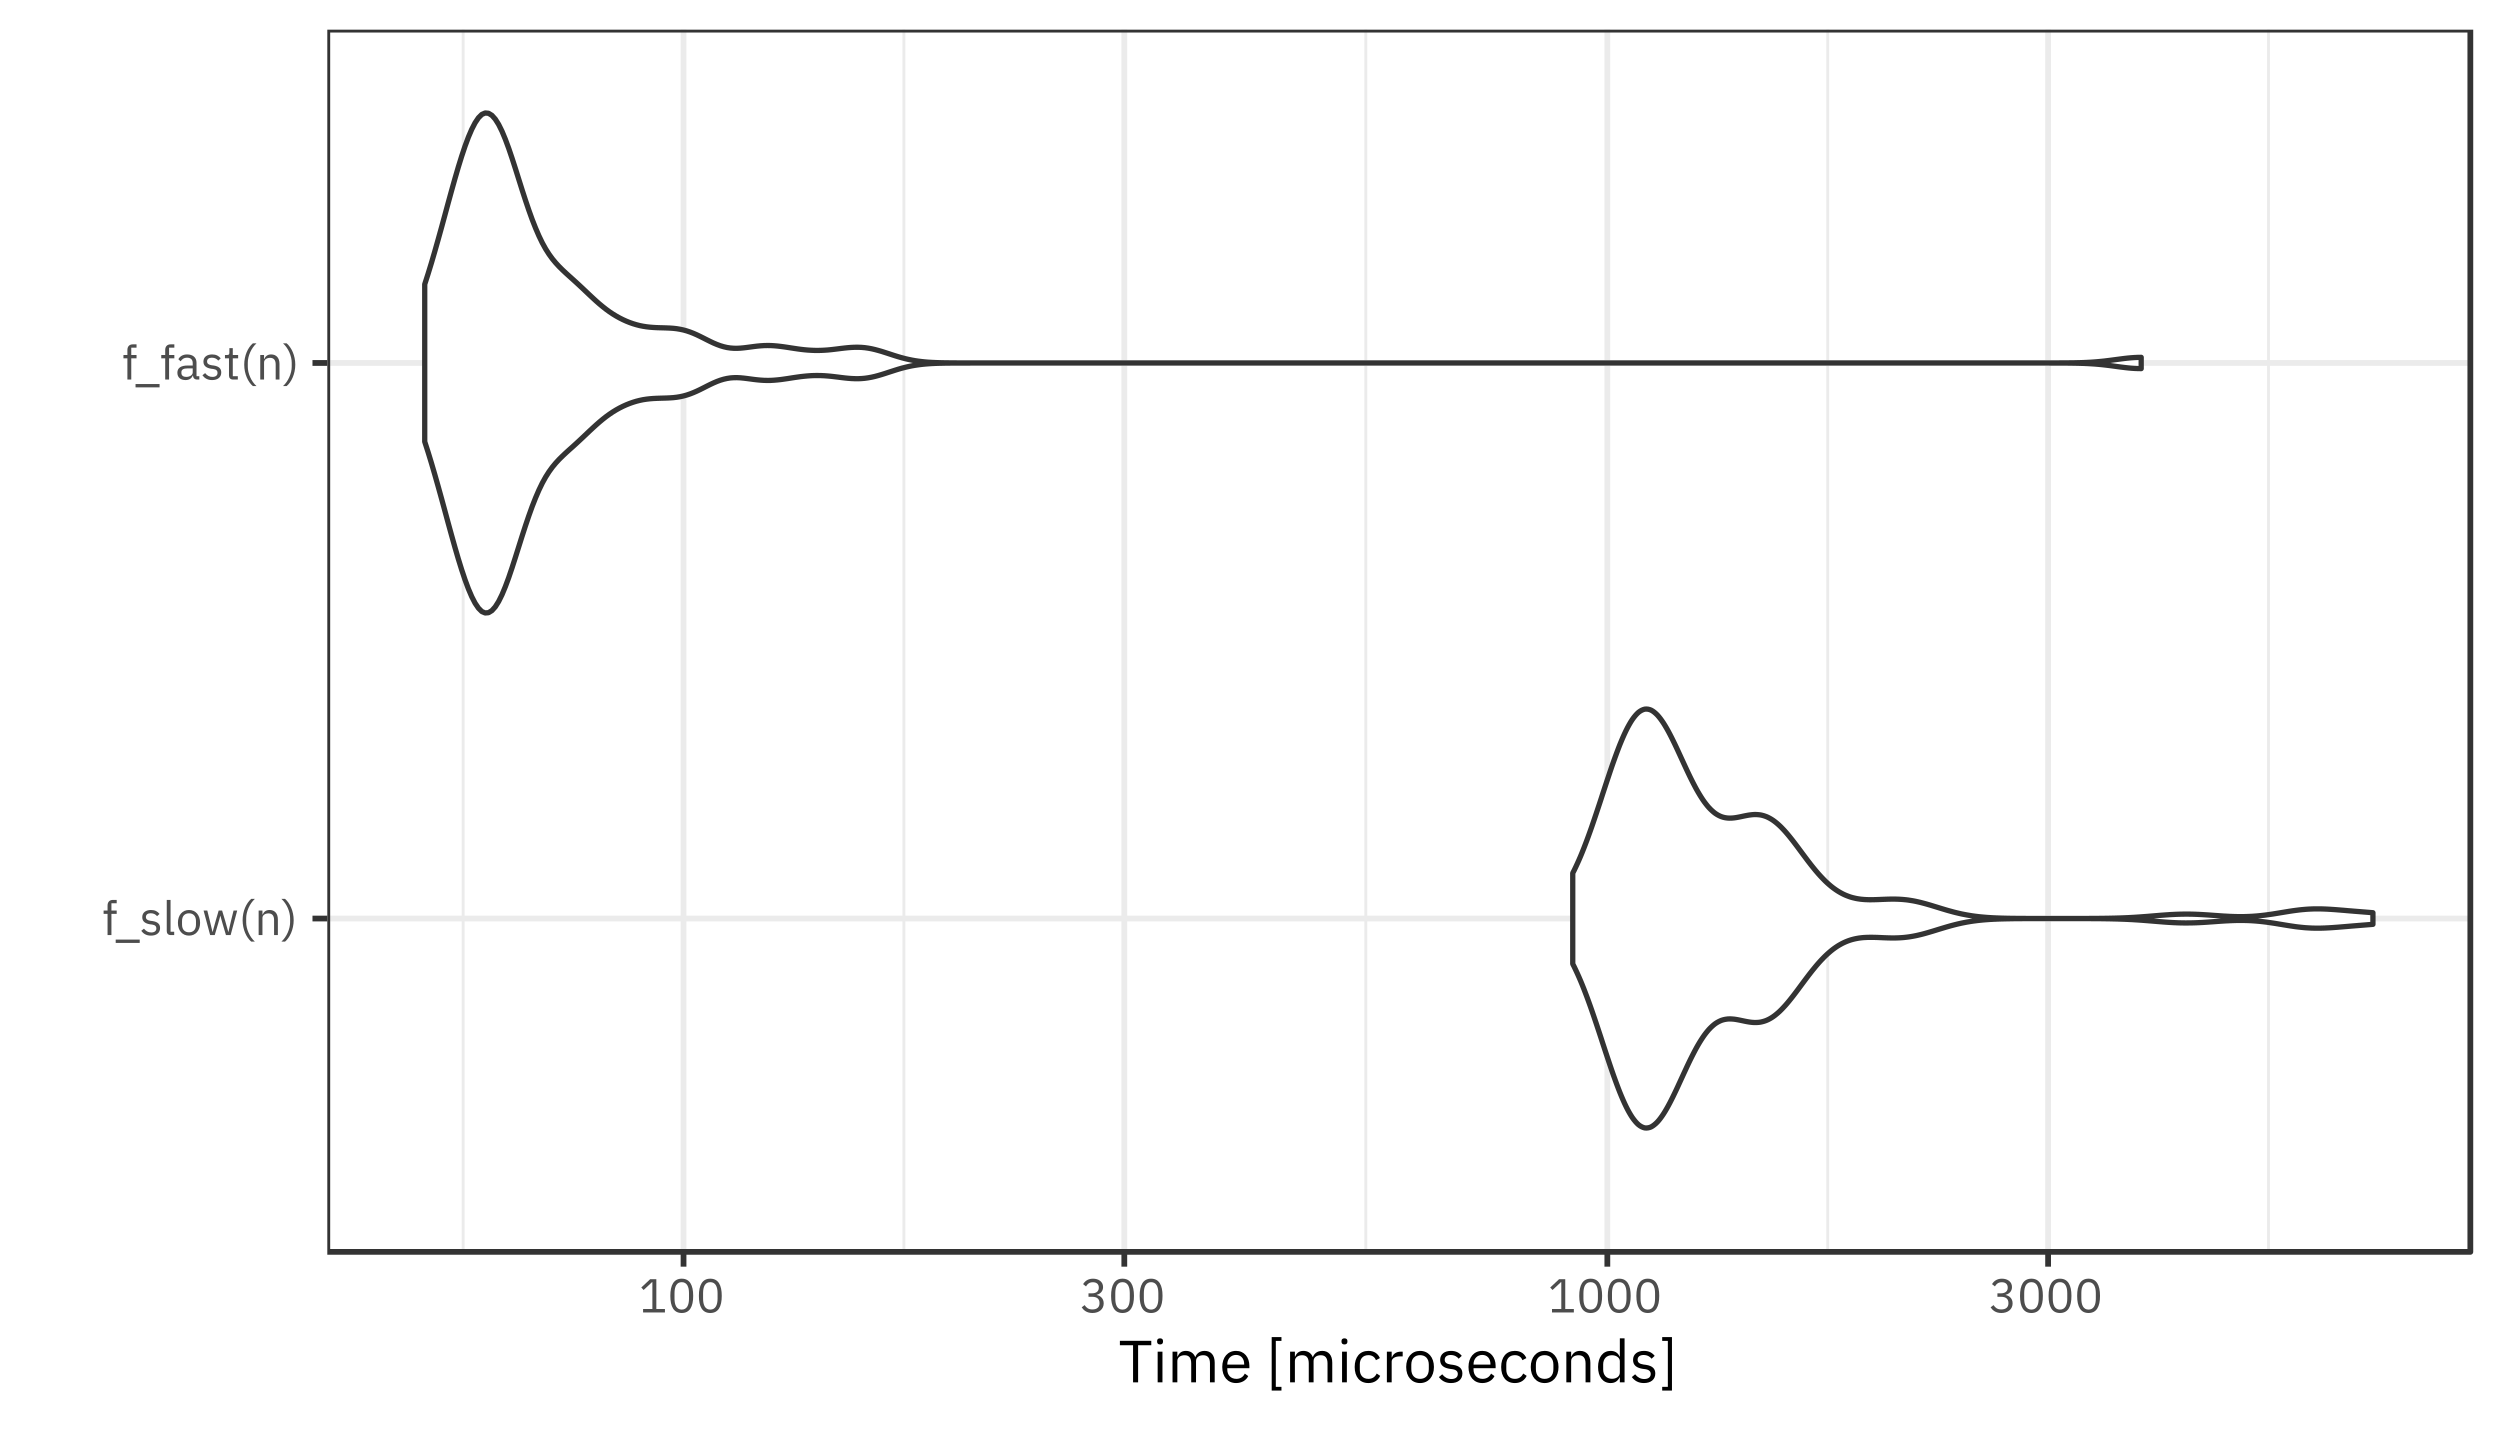 <?xml version="1.0" encoding="UTF-8"?>
<svg xmlns="http://www.w3.org/2000/svg" xmlns:xlink="http://www.w3.org/1999/xlink" width="504pt" height="288pt" viewBox="0 0 504 288" version="1.1">
<defs>
<g>
<symbol overflow="visible" id="glyph0-0">
<path style="stroke:none;" d="M 0.312 0 L 4.219 0 L 4.219 -7.484 L 0.312 -7.484 Z M 0.875 -0.578 L 0.875 -6.906 L 3.641 -6.906 L 3.641 -0.578 Z M 0.875 -0.578 "/>
</symbol>
<symbol overflow="visible" id="glyph0-1">
<path style="stroke:none;" d="M 1.078 0 L 1.859 0 L 1.859 -4.281 L 2.922 -4.281 L 2.922 -4.953 L 1.859 -4.953 L 1.859 -6.422 L 2.922 -6.422 L 2.922 -7.094 L 2.172 -7.094 C 1.438 -7.094 1.078 -6.625 1.078 -5.953 L 1.078 -4.953 L 0.281 -4.953 L 0.281 -4.281 L 1.078 -4.281 Z M 1.078 0 "/>
</symbol>
<symbol overflow="visible" id="glyph0-2">
<path style="stroke:none;" d="M 5.125 1.578 L 5.125 0.906 L 0.281 0.906 L 0.281 1.578 Z M 5.125 1.578 "/>
</symbol>
<symbol overflow="visible" id="glyph0-3">
<path style="stroke:none;" d="M 2.297 0.109 C 3.438 0.109 4.141 -0.469 4.141 -1.422 C 4.141 -2.172 3.719 -2.656 2.625 -2.828 L 2.234 -2.875 C 1.625 -2.969 1.281 -3.172 1.281 -3.641 C 1.281 -4.109 1.625 -4.406 2.25 -4.406 C 2.891 -4.406 3.312 -4.109 3.531 -3.812 L 4.031 -4.266 C 3.641 -4.766 3.109 -5.062 2.312 -5.062 C 1.312 -5.062 0.547 -4.578 0.547 -3.609 C 0.547 -2.688 1.234 -2.312 2.141 -2.172 L 2.531 -2.125 C 3.188 -2.031 3.391 -1.734 3.391 -1.344 C 3.391 -0.828 3.016 -0.531 2.359 -0.531 C 1.734 -0.531 1.281 -0.812 0.891 -1.297 L 0.344 -0.859 C 0.781 -0.266 1.391 0.109 2.297 0.109 Z M 2.297 0.109 "/>
</symbol>
<symbol overflow="visible" id="glyph0-4">
<path style="stroke:none;" d="M 2.312 0 L 2.312 -0.672 L 1.578 -0.672 L 1.578 -7.094 L 0.812 -7.094 L 0.812 -0.797 C 0.812 -0.328 1.109 0 1.625 0 Z M 2.312 0 "/>
</symbol>
<symbol overflow="visible" id="glyph0-5">
<path style="stroke:none;" d="M 2.688 0.109 C 4.016 0.109 4.922 -0.906 4.922 -2.469 C 4.922 -4.047 4.016 -5.062 2.688 -5.062 C 1.359 -5.062 0.453 -4.047 0.453 -2.469 C 0.453 -0.906 1.359 0.109 2.688 0.109 Z M 2.688 -0.562 C 1.859 -0.562 1.281 -1.078 1.281 -2.125 L 1.281 -2.828 C 1.281 -3.875 1.859 -4.391 2.688 -4.391 C 3.516 -4.391 4.094 -3.875 4.094 -2.828 L 4.094 -2.125 C 4.094 -1.078 3.516 -0.562 2.688 -0.562 Z M 2.688 -0.562 "/>
</symbol>
<symbol overflow="visible" id="glyph0-6">
<path style="stroke:none;" d="M 1.625 0 L 2.547 0 L 3.25 -2.375 L 3.672 -3.891 L 3.688 -3.891 L 4.109 -2.375 L 4.812 0 L 5.75 0 L 7.078 -4.953 L 6.344 -4.953 L 5.812 -2.812 L 5.312 -0.641 L 5.281 -0.641 L 4.672 -2.812 L 4.031 -4.953 L 3.344 -4.953 L 2.719 -2.812 L 2.125 -0.641 L 2.094 -0.641 L 1.578 -2.812 L 1.047 -4.953 L 0.297 -4.953 Z M 1.625 0 "/>
</symbol>
<symbol overflow="visible" id="glyph0-7">
<path style="stroke:none;" d="M 0.797 -3 C 0.797 -1.125 1.578 0.516 2.531 1.312 L 3.266 1.312 C 2.219 0.391 1.516 -1.234 1.516 -2.578 L 1.516 -3.391 C 1.516 -4.734 2.203 -6.328 3.266 -7.297 L 2.531 -7.297 C 1.547 -6.453 0.797 -4.844 0.797 -3 Z M 0.797 -3 "/>
</symbol>
<symbol overflow="visible" id="glyph0-8">
<path style="stroke:none;" d="M 1.578 0 L 1.578 -3.438 C 1.578 -4.062 2.172 -4.375 2.797 -4.375 C 3.531 -4.375 3.922 -3.922 3.922 -3.047 L 3.922 0 L 4.688 0 L 4.688 -3.172 C 4.688 -4.375 4.031 -5.062 3.016 -5.062 C 2.281 -5.062 1.859 -4.703 1.625 -4.141 L 1.578 -4.141 L 1.578 -4.953 L 0.812 -4.953 L 0.812 0 Z M 1.578 0 "/>
</symbol>
<symbol overflow="visible" id="glyph0-9">
<path style="stroke:none;" d="M 2.422 -3 C 2.422 -4.844 1.656 -6.453 0.688 -7.297 L -0.047 -7.297 C 1.016 -6.328 1.703 -4.734 1.703 -3.391 L 1.703 -2.578 C 1.703 -1.234 0.984 0.391 -0.047 1.312 L 0.688 1.312 C 1.625 0.516 2.422 -1.125 2.422 -3 Z M 2.422 -3 "/>
</symbol>
<symbol overflow="visible" id="glyph0-10">
<path style="stroke:none;" d="M 4.844 0 L 4.844 -0.672 L 4.281 -0.672 L 4.281 -3.391 C 4.281 -4.438 3.562 -5.062 2.375 -5.062 C 1.484 -5.062 0.891 -4.625 0.625 -4.094 L 1.078 -3.672 C 1.359 -4.109 1.75 -4.406 2.344 -4.406 C 3.125 -4.406 3.516 -4.016 3.516 -3.312 L 3.516 -2.828 L 2.531 -2.828 C 1.094 -2.828 0.422 -2.312 0.422 -1.375 C 0.422 -0.453 1.031 0.109 2.078 0.109 C 2.766 0.109 3.297 -0.203 3.516 -0.812 L 3.562 -0.812 C 3.609 -0.344 3.844 0 4.406 0 Z M 2.203 -0.531 C 1.609 -0.531 1.234 -0.812 1.234 -1.312 L 1.234 -1.5 C 1.234 -1.984 1.625 -2.25 2.5 -2.25 L 3.516 -2.25 L 3.516 -1.438 C 3.516 -0.938 2.969 -0.531 2.203 -0.531 Z M 2.203 -0.531 "/>
</symbol>
<symbol overflow="visible" id="glyph0-11">
<path style="stroke:none;" d="M 2.875 0 L 2.875 -0.672 L 1.859 -0.672 L 1.859 -4.281 L 2.938 -4.281 L 2.938 -4.953 L 1.859 -4.953 L 1.859 -6.328 L 1.172 -6.328 L 1.172 -5.406 C 1.172 -5.062 1.062 -4.953 0.734 -4.953 L 0.281 -4.953 L 0.281 -4.281 L 1.094 -4.281 L 1.094 -0.812 C 1.094 -0.328 1.375 0 1.906 0 Z M 2.875 0 "/>
</symbol>
<symbol overflow="visible" id="glyph0-12">
<path style="stroke:none;" d="M 5.25 0 L 5.25 -0.703 L 3.516 -0.703 L 3.516 -6.703 L 2.266 -6.703 L 0.484 -5.031 L 0.953 -4.531 L 2.641 -6.109 L 2.719 -6.109 L 2.719 -0.703 L 0.844 -0.703 L 0.844 0 Z M 5.25 0 "/>
</symbol>
<symbol overflow="visible" id="glyph0-13">
<path style="stroke:none;" d="M 2.875 0.109 C 4.484 0.109 5.188 -1.156 5.188 -3.344 C 5.188 -5.531 4.484 -6.812 2.875 -6.812 C 1.281 -6.812 0.578 -5.531 0.578 -3.344 C 0.578 -1.156 1.281 0.109 2.875 0.109 Z M 2.875 -0.578 C 1.828 -0.578 1.422 -1.5 1.422 -2.797 L 1.422 -3.891 C 1.422 -5.188 1.828 -6.109 2.875 -6.109 C 3.922 -6.109 4.344 -5.188 4.344 -3.891 L 4.344 -2.797 C 4.344 -1.5 3.922 -0.578 2.875 -0.578 Z M 2.875 -0.578 "/>
</symbol>
<symbol overflow="visible" id="glyph0-14">
<path style="stroke:none;" d="M 1.781 -3.859 L 1.781 -3.156 L 2.562 -3.156 C 3.5 -3.156 4 -2.703 4 -1.922 L 4 -1.844 C 4 -1.062 3.5 -0.609 2.562 -0.609 C 1.75 -0.609 1.359 -0.953 1 -1.484 L 0.406 -1.031 C 0.812 -0.453 1.406 0.109 2.578 0.109 C 3.938 0.109 4.844 -0.688 4.844 -1.828 C 4.844 -2.844 4.156 -3.375 3.438 -3.516 L 3.438 -3.562 C 4.141 -3.734 4.719 -4.266 4.719 -5.125 C 4.719 -6.203 3.812 -6.812 2.688 -6.812 C 1.609 -6.812 1.031 -6.25 0.688 -5.719 L 1.281 -5.25 C 1.562 -5.766 1.969 -6.094 2.672 -6.094 C 3.375 -6.094 3.859 -5.734 3.859 -5.031 L 3.859 -4.969 C 3.859 -4.328 3.406 -3.859 2.5 -3.859 Z M 1.781 -3.859 "/>
</symbol>
<symbol overflow="visible" id="glyph1-0">
<path style="stroke:none;" d="M 0.391 0 L 5.281 0 L 5.281 -9.359 L 0.391 -9.359 Z M 1.109 -0.719 L 1.109 -8.641 L 4.562 -8.641 L 4.562 -0.719 Z M 1.109 -0.719 "/>
</symbol>
<symbol overflow="visible" id="glyph1-1">
<path style="stroke:none;" d="M 6.594 -7.484 L 6.594 -8.375 L 0.266 -8.375 L 0.266 -7.484 L 2.922 -7.484 L 2.922 0 L 3.938 0 L 3.938 -7.484 Z M 6.594 -7.484 "/>
</symbol>
<symbol overflow="visible" id="glyph1-2">
<path style="stroke:none;" d="M 1.5 -7.641 C 1.906 -7.641 2.094 -7.859 2.094 -8.188 L 2.094 -8.344 C 2.094 -8.656 1.906 -8.875 1.5 -8.875 C 1.094 -8.875 0.906 -8.656 0.906 -8.344 L 0.906 -8.188 C 0.906 -7.859 1.094 -7.641 1.5 -7.641 Z M 1.016 0 L 1.984 0 L 1.984 -6.188 L 1.016 -6.188 Z M 1.016 0 "/>
</symbol>
<symbol overflow="visible" id="glyph1-3">
<path style="stroke:none;" d="M 1.984 0 L 1.984 -4.297 C 1.984 -5.094 2.703 -5.469 3.453 -5.469 C 4.375 -5.469 4.781 -4.906 4.781 -3.797 L 4.781 0 L 5.75 0 L 5.75 -4.297 C 5.75 -5.094 6.438 -5.469 7.203 -5.469 C 8.141 -5.469 8.562 -4.891 8.562 -3.797 L 8.562 0 L 9.516 0 L 9.516 -3.969 C 9.516 -5.469 8.766 -6.344 7.5 -6.344 C 6.438 -6.344 5.844 -5.75 5.609 -5.078 L 5.594 -5.078 C 5.25 -5.969 4.516 -6.344 3.703 -6.344 C 2.734 -6.344 2.297 -5.812 2.031 -5.188 L 1.984 -5.188 L 1.984 -6.188 L 1.016 -6.188 L 1.016 0 Z M 1.984 0 "/>
</symbol>
<symbol overflow="visible" id="glyph1-4">
<path style="stroke:none;" d="M 3.344 0.141 C 4.516 0.141 5.406 -0.438 5.797 -1.266 L 5.109 -1.766 C 4.781 -1.078 4.188 -0.703 3.406 -0.703 C 2.25 -0.703 1.578 -1.5 1.578 -2.562 L 1.578 -2.859 L 6.031 -2.859 L 6.031 -3.312 C 6.031 -5.062 5 -6.344 3.344 -6.344 C 1.672 -6.344 0.562 -5.062 0.562 -3.094 C 0.562 -1.125 1.672 0.141 3.344 0.141 Z M 3.344 -5.531 C 4.328 -5.531 4.984 -4.797 4.984 -3.703 L 4.984 -3.578 L 1.578 -3.578 L 1.578 -3.656 C 1.578 -4.734 2.297 -5.531 3.344 -5.531 Z M 3.344 -5.531 "/>
</symbol>
<symbol overflow="visible" id="glyph1-5">
<path style="stroke:none;" d=""/>
</symbol>
<symbol overflow="visible" id="glyph1-6">
<path style="stroke:none;" d="M 3.078 1.656 L 3.078 0.906 L 1.938 0.906 L 1.938 -8.359 L 3.078 -8.359 L 3.078 -9.125 L 1.109 -9.125 L 1.109 1.656 Z M 3.078 1.656 "/>
</symbol>
<symbol overflow="visible" id="glyph1-7">
<path style="stroke:none;" d="M 3.328 0.141 C 4.5 0.141 5.297 -0.438 5.703 -1.312 L 5 -1.781 C 4.672 -1.078 4.109 -0.703 3.328 -0.703 C 2.188 -0.703 1.594 -1.484 1.594 -2.562 L 1.594 -3.625 C 1.594 -4.703 2.188 -5.484 3.328 -5.484 C 4.078 -5.484 4.609 -5.109 4.844 -4.469 L 5.641 -4.891 C 5.281 -5.734 4.547 -6.344 3.328 -6.344 C 1.578 -6.344 0.562 -5.078 0.562 -3.094 C 0.562 -1.109 1.578 0.141 3.328 0.141 Z M 3.328 0.141 "/>
</symbol>
<symbol overflow="visible" id="glyph1-8">
<path style="stroke:none;" d="M 1.984 0 L 1.984 -4.203 C 1.984 -4.781 2.609 -5.234 3.641 -5.234 L 4.203 -5.234 L 4.203 -6.188 L 3.828 -6.188 C 2.812 -6.188 2.25 -5.641 2.047 -5.047 L 1.984 -5.047 L 1.984 -6.188 L 1.016 -6.188 L 1.016 0 Z M 1.984 0 "/>
</symbol>
<symbol overflow="visible" id="glyph1-9">
<path style="stroke:none;" d="M 3.359 0.141 C 5.016 0.141 6.156 -1.125 6.156 -3.094 C 6.156 -5.062 5.016 -6.344 3.359 -6.344 C 1.703 -6.344 0.562 -5.062 0.562 -3.094 C 0.562 -1.125 1.703 0.141 3.359 0.141 Z M 3.359 -0.703 C 2.328 -0.703 1.594 -1.344 1.594 -2.656 L 1.594 -3.547 C 1.594 -4.844 2.328 -5.484 3.359 -5.484 C 4.391 -5.484 5.125 -4.844 5.125 -3.547 L 5.125 -2.656 C 5.125 -1.344 4.391 -0.703 3.359 -0.703 Z M 3.359 -0.703 "/>
</symbol>
<symbol overflow="visible" id="glyph1-10">
<path style="stroke:none;" d="M 2.875 0.141 C 4.297 0.141 5.172 -0.594 5.172 -1.781 C 5.172 -2.719 4.641 -3.328 3.281 -3.531 L 2.797 -3.594 C 2.031 -3.719 1.609 -3.953 1.609 -4.562 C 1.609 -5.141 2.031 -5.516 2.812 -5.516 C 3.609 -5.516 4.141 -5.141 4.422 -4.766 L 5.047 -5.344 C 4.547 -5.969 3.891 -6.344 2.891 -6.344 C 1.625 -6.344 0.688 -5.734 0.688 -4.516 C 0.688 -3.359 1.531 -2.891 2.672 -2.719 L 3.172 -2.656 C 3.984 -2.531 4.25 -2.156 4.25 -1.688 C 4.25 -1.047 3.766 -0.672 2.953 -0.672 C 2.172 -0.672 1.594 -1.016 1.109 -1.625 L 0.438 -1.062 C 0.984 -0.344 1.734 0.141 2.875 0.141 Z M 2.875 0.141 "/>
</symbol>
<symbol overflow="visible" id="glyph1-11">
<path style="stroke:none;" d="M 1.984 0 L 1.984 -4.297 C 1.984 -5.094 2.719 -5.469 3.484 -5.469 C 4.422 -5.469 4.891 -4.906 4.891 -3.797 L 4.891 0 L 5.859 0 L 5.859 -3.969 C 5.859 -5.469 5.047 -6.344 3.781 -6.344 C 2.859 -6.344 2.328 -5.875 2.031 -5.188 L 1.984 -5.188 L 1.984 -6.188 L 1.016 -6.188 L 1.016 0 Z M 1.984 0 "/>
</symbol>
<symbol overflow="visible" id="glyph1-12">
<path style="stroke:none;" d="M 4.984 0 L 5.938 0 L 5.938 -8.875 L 4.984 -8.875 L 4.984 -5.188 L 4.938 -5.188 C 4.609 -5.969 3.969 -6.344 3.125 -6.344 C 1.578 -6.344 0.594 -5.078 0.594 -3.094 C 0.594 -1.109 1.578 0.141 3.125 0.141 C 3.969 0.141 4.562 -0.234 4.938 -1.016 L 4.984 -1.016 Z M 3.391 -0.719 C 2.297 -0.719 1.625 -1.469 1.625 -2.562 L 1.625 -3.625 C 1.625 -4.734 2.297 -5.469 3.391 -5.469 C 4.266 -5.469 4.984 -4.969 4.984 -4.281 L 4.984 -1.984 C 4.984 -1.172 4.266 -0.719 3.391 -0.719 Z M 3.391 -0.719 "/>
</symbol>
<symbol overflow="visible" id="glyph1-13">
<path style="stroke:none;" d="M 0.719 -9.125 L 0.719 -8.359 L 1.859 -8.359 L 1.859 0.906 L 0.719 0.906 L 0.719 1.656 L 2.688 1.656 L 2.688 -9.125 Z M 0.719 -9.125 "/>
</symbol>
</g>
<clipPath id="clip1">
  <path d="M 65.984 5.977 L 499 5.977 L 499 253 L 65.984 253 Z M 65.984 5.977 "/>
</clipPath>
<clipPath id="clip2">
  <path d="M 93 5.977 L 94 5.977 L 94 253 L 93 253 Z M 93 5.977 "/>
</clipPath>
<clipPath id="clip3">
  <path d="M 181 5.977 L 183 5.977 L 183 253 L 181 253 Z M 181 5.977 "/>
</clipPath>
<clipPath id="clip4">
  <path d="M 275 5.977 L 276 5.977 L 276 253 L 275 253 Z M 275 5.977 "/>
</clipPath>
<clipPath id="clip5">
  <path d="M 368 5.977 L 369 5.977 L 369 253 L 368 253 Z M 368 5.977 "/>
</clipPath>
<clipPath id="clip6">
  <path d="M 457 5.977 L 458 5.977 L 458 253 L 457 253 Z M 457 5.977 "/>
</clipPath>
<clipPath id="clip7">
  <path d="M 65.984 184 L 499 184 L 499 186 L 65.984 186 Z M 65.984 184 "/>
</clipPath>
<clipPath id="clip8">
  <path d="M 65.984 72 L 499 72 L 499 74 L 65.984 74 Z M 65.984 72 "/>
</clipPath>
<clipPath id="clip9">
  <path d="M 137 5.977 L 139 5.977 L 139 253 L 137 253 Z M 137 5.977 "/>
</clipPath>
<clipPath id="clip10">
  <path d="M 226 5.977 L 228 5.977 L 228 253 L 226 253 Z M 226 5.977 "/>
</clipPath>
<clipPath id="clip11">
  <path d="M 323 5.977 L 325 5.977 L 325 253 L 323 253 Z M 323 5.977 "/>
</clipPath>
<clipPath id="clip12">
  <path d="M 412 5.977 L 414 5.977 L 414 253 L 412 253 Z M 412 5.977 "/>
</clipPath>
<clipPath id="clip13">
  <path d="M 65.984 5.977 L 499 5.977 L 499 253 L 65.984 253 Z M 65.984 5.977 "/>
</clipPath>
</defs>
<g id="surface3">
<rect x="0" y="0" width="504" height="288" style="fill:rgb(100%,100%,100%);fill-opacity:1;stroke:none;"/>
<rect x="0" y="0" width="504" height="288" style="fill:rgb(100%,100%,100%);fill-opacity:1;stroke:none;"/>
<path style="fill:none;stroke-width:1.164;stroke-linecap:round;stroke-linejoin:round;stroke:rgb(100%,100%,100%);stroke-opacity:1;stroke-miterlimit:10;" d="M 0 288 L 504 288 L 504 0 L 0 0 Z M 0 288 "/>
<g clip-path="url(#clip1)" clip-rule="nonzero">
<path style=" stroke:none;fill-rule:nonzero;fill:rgb(100%,100%,100%);fill-opacity:1;" d="M 65.984 252.375 L 498.02 252.375 L 498.02 5.98 L 65.984 5.98 Z M 65.984 252.375 "/>
</g>
<g clip-path="url(#clip2)" clip-rule="nonzero">
<path style="fill:none;stroke-width:0.582;stroke-linecap:butt;stroke-linejoin:round;stroke:rgb(92.157%,92.157%,92.157%);stroke-opacity:1;stroke-miterlimit:10;" d="M 93.371 252.375 L 93.371 5.977 "/>
</g>
<g clip-path="url(#clip3)" clip-rule="nonzero">
<path style="fill:none;stroke-width:0.582;stroke-linecap:butt;stroke-linejoin:round;stroke:rgb(92.157%,92.157%,92.157%);stroke-opacity:1;stroke-miterlimit:10;" d="M 182.23 252.375 L 182.23 5.977 "/>
</g>
<g clip-path="url(#clip4)" clip-rule="nonzero">
<path style="fill:none;stroke-width:0.582;stroke-linecap:butt;stroke-linejoin:round;stroke:rgb(92.157%,92.157%,92.157%);stroke-opacity:1;stroke-miterlimit:10;" d="M 275.348 252.375 L 275.348 5.977 "/>
</g>
<g clip-path="url(#clip5)" clip-rule="nonzero">
<path style="fill:none;stroke-width:0.582;stroke-linecap:butt;stroke-linejoin:round;stroke:rgb(92.157%,92.157%,92.157%);stroke-opacity:1;stroke-miterlimit:10;" d="M 368.469 252.375 L 368.469 5.977 "/>
</g>
<g clip-path="url(#clip6)" clip-rule="nonzero">
<path style="fill:none;stroke-width:0.582;stroke-linecap:butt;stroke-linejoin:round;stroke:rgb(92.157%,92.157%,92.157%);stroke-opacity:1;stroke-miterlimit:10;" d="M 457.328 252.375 L 457.328 5.977 "/>
</g>
<g clip-path="url(#clip7)" clip-rule="nonzero">
<path style="fill:none;stroke-width:1.164;stroke-linecap:butt;stroke-linejoin:round;stroke:rgb(92.157%,92.157%,92.157%);stroke-opacity:1;stroke-miterlimit:10;" d="M 65.984 185.176 L 498.023 185.176 "/>
</g>
<g clip-path="url(#clip8)" clip-rule="nonzero">
<path style="fill:none;stroke-width:1.164;stroke-linecap:butt;stroke-linejoin:round;stroke:rgb(92.157%,92.157%,92.157%);stroke-opacity:1;stroke-miterlimit:10;" d="M 65.984 73.176 L 498.023 73.176 "/>
</g>
<g clip-path="url(#clip9)" clip-rule="nonzero">
<path style="fill:none;stroke-width:1.164;stroke-linecap:butt;stroke-linejoin:round;stroke:rgb(92.157%,92.157%,92.157%);stroke-opacity:1;stroke-miterlimit:10;" d="M 137.801 252.375 L 137.801 5.977 "/>
</g>
<g clip-path="url(#clip10)" clip-rule="nonzero">
<path style="fill:none;stroke-width:1.164;stroke-linecap:butt;stroke-linejoin:round;stroke:rgb(92.157%,92.157%,92.157%);stroke-opacity:1;stroke-miterlimit:10;" d="M 226.66 252.375 L 226.66 5.977 "/>
</g>
<g clip-path="url(#clip11)" clip-rule="nonzero">
<path style="fill:none;stroke-width:1.164;stroke-linecap:butt;stroke-linejoin:round;stroke:rgb(92.157%,92.157%,92.157%);stroke-opacity:1;stroke-miterlimit:10;" d="M 324.039 252.375 L 324.039 5.977 "/>
</g>
<g clip-path="url(#clip12)" clip-rule="nonzero">
<path style="fill:none;stroke-width:1.164;stroke-linecap:butt;stroke-linejoin:round;stroke:rgb(92.157%,92.157%,92.157%);stroke-opacity:1;stroke-miterlimit:10;" d="M 412.898 252.375 L 412.898 5.977 "/>
</g>
<path style="fill-rule:nonzero;fill:rgb(100%,100%,100%);fill-opacity:1;stroke-width:1.067;stroke-linecap:round;stroke-linejoin:round;stroke:rgb(20%,20%,20%);stroke-opacity:1;stroke-miterlimit:10;" d="M 317.066 194.328 L 317.383 194.953 L 317.695 195.613 L 318.012 196.297 L 318.328 197.004 L 318.645 197.738 L 318.961 198.504 L 319.277 199.289 L 319.59 200.102 L 319.906 200.934 L 320.223 201.793 L 320.539 202.668 L 320.855 203.562 L 321.168 204.469 L 321.484 205.398 L 321.801 206.336 L 322.117 207.285 L 322.434 208.242 L 322.75 209.203 L 323.062 210.168 L 323.695 212.098 L 324.012 213.051 L 324.328 214 L 324.641 214.934 L 324.957 215.859 L 325.273 216.766 L 325.59 217.645 L 325.906 218.508 L 326.223 219.348 L 326.535 220.152 L 326.852 220.926 L 327.168 221.664 L 327.484 222.375 L 327.801 223.043 L 328.113 223.66 L 328.43 224.242 L 328.746 224.781 L 329.062 225.277 L 329.379 225.711 L 329.695 226.102 L 330.008 226.449 L 330.324 226.746 L 330.641 226.977 L 330.957 227.16 L 331.273 227.297 L 331.586 227.387 L 331.902 227.406 L 332.219 227.379 L 332.535 227.309 L 332.852 227.191 L 333.168 227.008 L 333.48 226.781 L 333.797 226.516 L 334.113 226.207 L 334.43 225.848 L 334.746 225.445 L 335.059 225.012 L 335.375 224.543 L 335.691 224.035 L 336.008 223.496 L 336.324 222.93 L 336.637 222.344 L 336.953 221.727 L 337.27 221.094 L 337.586 220.441 L 337.902 219.781 L 338.219 219.105 L 338.531 218.422 L 339.48 216.359 L 339.797 215.68 L 340.109 215.004 L 340.426 214.336 L 340.742 213.684 L 341.059 213.047 L 341.375 212.426 L 341.691 211.82 L 342.004 211.238 L 342.32 210.684 L 342.637 210.148 L 342.953 209.641 L 343.27 209.156 L 343.582 208.707 L 343.898 208.285 L 344.215 207.891 L 344.531 207.523 L 344.848 207.195 L 345.164 206.895 L 345.477 206.621 L 345.793 206.375 L 346.109 206.168 L 346.426 205.988 L 346.742 205.832 L 347.055 205.699 L 347.371 205.602 L 347.688 205.523 L 348.004 205.469 L 348.32 205.43 L 348.637 205.414 L 348.949 205.418 L 349.266 205.438 L 349.582 205.465 L 349.898 205.508 L 350.215 205.562 L 350.527 205.621 L 350.844 205.684 L 351.793 205.883 L 352.109 205.945 L 352.422 206 L 352.738 206.051 L 353.055 206.09 L 353.371 206.121 L 353.688 206.137 L 354 206.137 L 354.316 206.125 L 354.633 206.098 L 354.949 206.051 L 355.266 205.98 L 355.582 205.895 L 355.895 205.793 L 356.211 205.668 L 356.527 205.52 L 356.844 205.352 L 357.16 205.164 L 357.473 204.957 L 357.789 204.727 L 358.105 204.473 L 358.422 204.207 L 358.738 203.922 L 359.055 203.613 L 359.367 203.293 L 359.684 202.953 L 360 202.605 L 360.316 202.238 L 360.633 201.859 L 360.945 201.469 L 361.262 201.074 L 361.578 200.668 L 361.895 200.254 L 362.211 199.836 L 362.527 199.414 L 362.84 198.988 L 363.789 197.711 L 364.105 197.289 L 364.418 196.875 L 364.734 196.461 L 365.051 196.055 L 365.367 195.652 L 365.684 195.266 L 365.996 194.883 L 366.312 194.508 L 366.629 194.145 L 366.945 193.793 L 367.262 193.453 L 367.578 193.125 L 367.891 192.809 L 368.207 192.508 L 368.523 192.219 L 368.84 191.941 L 369.156 191.676 L 369.469 191.426 L 369.785 191.191 L 370.102 190.969 L 370.418 190.758 L 370.734 190.562 L 371.051 190.383 L 371.363 190.211 L 371.68 190.055 L 371.996 189.91 L 372.312 189.777 L 372.629 189.656 L 372.941 189.547 L 373.258 189.449 L 373.574 189.363 L 373.891 189.285 L 374.207 189.219 L 374.523 189.16 L 374.836 189.109 L 375.152 189.07 L 375.469 189.035 L 375.785 189.008 L 376.102 188.992 L 376.414 188.977 L 376.73 188.969 L 377.047 188.965 L 377.363 188.965 L 377.68 188.969 L 377.996 188.977 L 378.309 188.984 L 378.625 188.996 L 378.941 189.012 L 379.258 189.023 L 379.574 189.039 L 379.887 189.051 L 380.52 189.074 L 381.152 189.09 L 382.098 189.09 L 382.414 189.082 L 382.73 189.07 L 383.047 189.055 L 383.359 189.035 L 383.676 189.012 L 383.992 188.98 L 384.309 188.945 L 384.625 188.906 L 384.941 188.863 L 385.254 188.812 L 385.57 188.758 L 385.887 188.699 L 386.203 188.637 L 386.52 188.57 L 386.832 188.496 L 387.148 188.422 L 387.465 188.344 L 387.781 188.262 L 388.098 188.176 L 388.414 188.086 L 388.727 187.996 L 389.676 187.715 L 389.992 187.617 L 390.305 187.52 L 390.938 187.324 L 391.254 187.23 L 391.57 187.133 L 391.887 187.039 L 392.199 186.945 L 392.516 186.852 L 393.148 186.672 L 393.465 186.586 L 393.777 186.504 L 394.094 186.422 L 394.727 186.266 L 395.043 186.195 L 395.355 186.125 L 395.672 186.059 L 396.305 185.934 L 396.621 185.875 L 396.938 185.824 L 397.25 185.77 L 397.883 185.676 L 398.199 185.637 L 398.516 185.594 L 398.828 185.559 L 399.145 185.523 L 399.777 185.461 L 400.094 185.434 L 400.41 185.41 L 400.723 185.387 L 401.039 185.363 L 401.355 185.344 L 401.672 185.328 L 401.988 185.309 L 402.301 185.297 L 402.617 185.281 L 403.25 185.258 L 403.883 185.242 L 404.195 185.234 L 404.828 185.219 L 405.145 185.215 L 405.461 185.207 L 405.773 185.203 L 406.406 185.195 L 406.723 185.195 L 407.355 185.188 L 407.668 185.188 L 407.984 185.184 L 408.617 185.184 L 408.934 185.18 L 410.195 185.18 L 410.512 185.176 L 418.719 185.176 L 419.035 185.18 L 420.297 185.18 L 420.613 185.184 L 421.242 185.184 L 421.559 185.188 L 421.875 185.188 L 422.191 185.191 L 422.508 185.191 L 422.824 185.195 L 423.137 185.199 L 423.453 185.199 L 424.402 185.211 L 424.715 185.219 L 425.348 185.227 L 426.297 185.25 L 426.609 185.258 L 426.926 185.266 L 427.875 185.301 L 428.188 185.312 L 428.504 185.324 L 429.77 185.387 L 430.082 185.406 L 431.031 185.465 L 431.348 185.488 L 431.66 185.508 L 432.293 185.555 L 432.609 185.582 L 432.926 185.605 L 433.242 185.633 L 433.555 185.656 L 433.871 185.684 L 434.188 185.707 L 434.82 185.762 L 435.133 185.785 L 435.449 185.812 L 435.766 185.836 L 436.082 185.863 L 436.715 185.91 L 437.027 185.93 L 437.977 185.988 L 438.293 186.004 L 438.605 186.016 L 438.922 186.031 L 439.238 186.043 L 439.555 186.051 L 439.871 186.055 L 440.188 186.062 L 440.5 186.066 L 440.816 186.066 L 441.766 186.055 L 442.078 186.047 L 442.395 186.039 L 443.027 186.016 L 443.66 185.984 L 443.973 185.969 L 444.922 185.91 L 445.238 185.887 L 445.551 185.863 L 445.867 185.844 L 447.133 185.75 L 447.445 185.73 L 447.762 185.707 L 448.711 185.648 L 449.023 185.633 L 449.656 185.602 L 450.289 185.578 L 450.602 185.566 L 450.918 185.562 L 451.234 185.555 L 452.184 185.555 L 452.496 185.562 L 453.129 185.578 L 453.445 185.59 L 453.762 185.605 L 454.074 185.625 L 454.391 185.645 L 454.707 185.668 L 455.34 185.723 L 455.656 185.754 L 455.969 185.789 L 456.285 185.824 L 456.918 185.902 L 457.234 185.945 L 457.547 185.992 L 458.496 186.133 L 459.129 186.234 L 459.441 186.289 L 460.074 186.391 L 460.391 186.445 L 460.707 186.496 L 461.02 186.547 L 461.652 186.648 L 462.602 186.789 L 462.914 186.832 L 463.23 186.871 L 463.863 186.941 L 464.18 186.973 L 464.492 187.004 L 464.809 187.031 L 465.441 187.07 L 466.074 187.102 L 466.387 187.109 L 466.703 187.117 L 467.02 187.121 L 467.336 187.121 L 467.652 187.117 L 467.965 187.113 L 468.281 187.102 L 468.598 187.094 L 469.547 187.047 L 469.859 187.027 L 470.176 187.008 L 471.125 186.938 L 471.438 186.914 L 471.754 186.887 L 472.07 186.863 L 472.703 186.809 L 473.02 186.785 L 473.332 186.758 L 474.281 186.676 L 474.598 186.652 L 474.91 186.625 L 475.227 186.602 L 475.543 186.574 L 475.859 186.551 L 476.176 186.523 L 476.492 186.5 L 476.805 186.473 L 477.121 186.449 L 477.438 186.422 L 477.754 186.398 L 478.07 186.371 L 478.383 186.344 L 478.383 184.004 L 478.07 183.977 L 477.754 183.953 L 477.438 183.926 L 477.121 183.902 L 476.805 183.875 L 476.492 183.852 L 476.176 183.824 L 475.859 183.801 L 475.543 183.773 L 475.227 183.75 L 474.91 183.723 L 474.598 183.699 L 473.965 183.645 L 473.648 183.621 L 473.332 183.594 L 473.02 183.566 L 472.387 183.512 L 472.07 183.488 L 471.754 183.461 L 471.438 183.438 L 471.125 183.41 L 470.492 183.363 L 470.176 183.344 L 469.859 183.32 L 469.547 183.305 L 469.23 183.285 L 468.914 183.27 L 468.281 183.246 L 467.965 183.238 L 467.652 183.234 L 467.336 183.23 L 467.02 183.23 L 466.387 183.238 L 466.074 183.25 L 465.758 183.262 L 465.441 183.277 L 465.125 183.297 L 464.809 183.32 L 464.492 183.348 L 464.18 183.375 L 463.863 183.406 L 463.547 183.441 L 462.914 183.52 L 462.602 183.562 L 462.285 183.605 L 461.652 183.699 L 461.02 183.801 L 460.707 183.852 L 460.391 183.906 L 459.758 184.008 L 459.441 184.062 L 459.129 184.113 L 458.18 184.266 L 457.547 184.359 L 457.234 184.402 L 456.602 184.488 L 456.285 184.523 L 455.969 184.562 L 455.656 184.594 L 455.023 184.656 L 454.074 184.727 L 453.762 184.742 L 453.445 184.758 L 452.812 184.781 L 452.496 184.789 L 452.184 184.793 L 451.867 184.797 L 451.551 184.797 L 450.918 184.789 L 450.602 184.781 L 450.289 184.773 L 449.656 184.75 L 449.023 184.719 L 448.711 184.699 L 448.395 184.684 L 448.078 184.664 L 447.762 184.641 L 447.445 184.621 L 447.133 184.598 L 446.816 184.574 L 446.5 184.555 L 445.551 184.484 L 445.238 184.461 L 443.973 184.383 L 443.66 184.367 L 443.344 184.348 L 443.027 184.336 L 442.711 184.32 L 442.395 184.312 L 442.078 184.301 L 441.766 184.293 L 441.133 184.285 L 440.5 184.285 L 440.188 184.289 L 439.871 184.293 L 439.238 184.309 L 438.605 184.332 L 438.293 184.348 L 437.66 184.379 L 437.344 184.398 L 437.027 184.422 L 436.715 184.441 L 435.449 184.535 L 435.133 184.562 L 434.82 184.59 L 434.504 184.613 L 433.871 184.668 L 433.555 184.691 L 433.242 184.719 L 432.926 184.746 L 431.66 184.84 L 431.348 184.863 L 431.031 184.883 L 430.715 184.906 L 430.082 184.945 L 429.77 184.961 L 429.453 184.98 L 428.82 185.012 L 428.504 185.023 L 428.188 185.039 L 427.875 185.051 L 427.242 185.074 L 426.609 185.09 L 426.297 185.102 L 425.98 185.109 L 425.664 185.113 L 425.031 185.129 L 424.715 185.133 L 424.402 185.137 L 423.137 185.152 L 422.824 185.156 L 422.508 185.156 L 422.191 185.16 L 421.875 185.16 L 421.559 185.164 L 421.242 185.164 L 420.93 185.168 L 419.98 185.168 L 419.664 185.172 L 416.824 185.172 L 416.508 185.176 L 412.719 185.176 L 412.406 185.172 L 409.562 185.172 L 409.246 185.168 L 408.617 185.168 L 408.301 185.164 L 407.668 185.164 L 407.355 185.16 L 407.039 185.156 L 406.723 185.156 L 405.773 185.145 L 405.461 185.141 L 405.145 185.137 L 404.828 185.129 L 404.512 185.125 L 404.195 185.117 L 403.883 185.109 L 403.566 185.102 L 402.301 185.055 L 401.988 185.039 L 401.672 185.023 L 400.723 184.965 L 400.41 184.941 L 399.461 184.859 L 399.145 184.828 L 398.828 184.793 L 398.516 184.754 L 398.199 184.715 L 397.566 184.629 L 397.25 184.578 L 396.938 184.527 L 396.621 184.473 L 395.988 184.355 L 395.672 184.293 L 395.355 184.227 L 395.043 184.156 L 394.41 184.008 L 394.094 183.93 L 393.777 183.848 L 393.465 183.762 L 392.832 183.59 L 392.516 183.5 L 392.199 183.406 L 391.887 183.312 L 391.57 183.219 L 390.305 182.828 L 389.992 182.734 L 389.359 182.539 L 389.043 182.445 L 388.727 182.355 L 388.414 182.262 L 387.781 182.09 L 387.148 181.926 L 386.832 181.852 L 386.52 181.781 L 386.203 181.711 L 385.887 181.648 L 385.57 181.59 L 385.254 181.539 L 384.941 181.488 L 384.625 181.441 L 384.309 181.402 L 383.676 181.34 L 383.359 181.316 L 383.047 181.297 L 382.73 181.281 L 382.414 181.27 L 382.098 181.262 L 381.781 181.258 L 381.469 181.258 L 381.152 181.262 L 380.52 181.277 L 379.887 181.301 L 379.574 181.312 L 379.258 181.324 L 378.941 181.34 L 378.309 181.363 L 377.996 181.371 L 377.68 181.379 L 377.047 181.387 L 376.73 181.383 L 376.414 181.371 L 376.102 181.359 L 375.785 181.34 L 375.469 181.312 L 375.152 181.281 L 374.836 181.238 L 374.523 181.191 L 374.207 181.133 L 373.891 181.062 L 373.574 180.988 L 373.258 180.902 L 372.941 180.805 L 372.629 180.691 L 372.312 180.57 L 371.996 180.441 L 371.68 180.297 L 371.363 180.137 L 371.051 179.969 L 370.734 179.785 L 370.418 179.59 L 370.102 179.379 L 369.785 179.156 L 369.469 178.922 L 369.156 178.676 L 368.84 178.41 L 368.523 178.133 L 368.207 177.844 L 367.891 177.543 L 367.578 177.223 L 367.262 176.895 L 366.945 176.555 L 366.629 176.207 L 366.312 175.84 L 365.996 175.469 L 365.684 175.086 L 365.367 174.695 L 365.051 174.297 L 364.418 173.477 L 364.105 173.059 L 363.473 172.215 L 362.84 171.363 L 362.527 170.938 L 362.211 170.516 L 361.895 170.098 L 361.578 169.684 L 361.262 169.277 L 360.945 168.879 L 360.633 168.492 L 360.316 168.113 L 360 167.746 L 359.684 167.395 L 359.367 167.059 L 359.055 166.734 L 358.738 166.43 L 358.422 166.145 L 358.105 165.875 L 357.789 165.625 L 357.473 165.395 L 357.16 165.188 L 356.844 165 L 356.527 164.832 L 356.211 164.68 L 355.895 164.559 L 355.582 164.453 L 355.266 164.367 L 354.949 164.297 L 354.633 164.254 L 354.316 164.227 L 354 164.211 L 353.688 164.211 L 353.371 164.23 L 353.055 164.262 L 352.738 164.301 L 352.422 164.348 L 352.109 164.406 L 351.477 164.531 L 351.16 164.602 L 350.844 164.668 L 350.527 164.73 L 350.215 164.789 L 349.898 164.84 L 349.582 164.883 L 349.266 164.914 L 348.949 164.93 L 348.637 164.934 L 348.32 164.918 L 348.004 164.883 L 347.688 164.828 L 347.371 164.75 L 347.055 164.648 L 346.742 164.52 L 346.426 164.363 L 346.109 164.18 L 345.793 163.973 L 345.477 163.727 L 345.164 163.453 L 344.848 163.156 L 344.531 162.828 L 344.215 162.461 L 343.898 162.062 L 343.582 161.645 L 343.27 161.195 L 342.953 160.711 L 342.637 160.199 L 342.32 159.668 L 342.004 159.113 L 341.691 158.527 L 341.375 157.926 L 341.059 157.305 L 340.742 156.668 L 340.426 156.012 L 340.109 155.344 L 339.797 154.672 L 339.48 153.988 L 338.531 151.926 L 338.219 151.246 L 337.902 150.57 L 337.586 149.906 L 337.27 149.258 L 336.953 148.621 L 336.637 148.008 L 336.324 147.418 L 336.008 146.855 L 335.691 146.316 L 335.375 145.805 L 335.059 145.34 L 334.746 144.902 L 334.43 144.504 L 334.113 144.141 L 333.797 143.836 L 333.48 143.566 L 333.168 143.34 L 332.852 143.16 L 332.535 143.043 L 332.219 142.969 L 331.902 142.945 L 331.586 142.965 L 331.273 143.055 L 330.957 143.191 L 330.641 143.375 L 330.324 143.605 L 330.008 143.902 L 329.695 144.246 L 329.379 144.637 L 329.062 145.074 L 328.746 145.566 L 328.43 146.109 L 328.113 146.688 L 327.801 147.309 L 327.484 147.977 L 327.168 148.684 L 326.852 149.426 L 326.535 150.195 L 326.223 151.004 L 325.906 151.844 L 325.59 152.703 L 325.273 153.586 L 324.957 154.488 L 324.641 155.414 L 324.328 156.352 L 324.012 157.297 L 323.695 158.254 L 323.379 159.215 L 323.062 160.18 L 322.75 161.145 L 322.434 162.109 L 322.117 163.062 L 321.801 164.012 L 321.484 164.949 L 321.168 165.879 L 320.855 166.789 L 320.539 167.68 L 320.223 168.559 L 319.906 169.418 L 319.59 170.25 L 319.277 171.059 L 318.961 171.848 L 318.645 172.613 L 318.328 173.348 L 318.012 174.055 L 317.695 174.738 L 317.383 175.395 L 317.066 176.02 Z M 317.066 194.328 "/>
<path style="fill-rule:nonzero;fill:rgb(100%,100%,100%);fill-opacity:1;stroke-width:1.067;stroke-linecap:round;stroke-linejoin:round;stroke:rgb(20%,20%,20%);stroke-opacity:1;stroke-miterlimit:10;" d="M 85.625 89.043 L 86.301 91.148 L 86.98 93.367 L 87.656 95.676 L 88.332 98.062 L 89.012 100.508 L 89.688 102.988 L 90.363 105.48 L 91.043 107.945 L 91.719 110.355 L 92.395 112.672 L 93.074 114.859 L 93.75 116.883 L 94.426 118.703 L 95.105 120.289 L 95.781 121.602 L 96.461 122.609 L 97.137 123.285 L 97.812 123.574 L 98.492 123.512 L 99.168 123.098 L 99.844 122.344 L 100.523 121.266 L 101.199 119.898 L 101.875 118.277 L 102.555 116.449 L 103.23 114.457 L 103.91 112.348 L 104.586 110.199 L 105.262 108.055 L 105.941 105.961 L 106.617 103.965 L 107.293 102.086 L 107.973 100.359 L 108.648 98.793 L 109.324 97.395 L 110.004 96.164 L 110.68 95.102 L 111.355 94.172 L 112.035 93.352 L 112.711 92.617 L 113.391 91.945 L 114.066 91.309 L 114.742 90.695 L 115.422 90.09 L 116.098 89.477 L 116.773 88.852 L 117.453 88.215 L 118.805 86.934 L 119.484 86.301 L 120.16 85.684 L 120.836 85.09 L 121.516 84.523 L 122.191 83.992 L 122.871 83.5 L 123.547 83.047 L 124.223 82.633 L 124.902 82.254 L 125.578 81.914 L 126.254 81.609 L 126.934 81.336 L 127.609 81.098 L 128.285 80.891 L 128.965 80.719 L 129.641 80.578 L 130.32 80.473 L 130.996 80.395 L 131.672 80.34 L 132.352 80.305 L 133.027 80.281 L 133.703 80.262 L 134.383 80.242 L 135.059 80.211 L 135.734 80.164 L 136.414 80.086 L 137.09 79.977 L 137.766 79.828 L 138.445 79.641 L 139.121 79.414 L 139.801 79.148 L 140.477 78.852 L 141.152 78.531 L 141.832 78.191 L 142.508 77.844 L 143.184 77.508 L 143.863 77.191 L 144.539 76.902 L 145.215 76.652 L 145.895 76.449 L 146.57 76.297 L 147.25 76.191 L 147.926 76.141 L 148.602 76.133 L 149.281 76.168 L 149.957 76.234 L 150.633 76.316 L 151.312 76.406 L 151.988 76.496 L 152.664 76.574 L 153.344 76.637 L 154.02 76.68 L 154.695 76.695 L 155.375 76.688 L 156.051 76.648 L 156.73 76.59 L 157.406 76.516 L 158.082 76.422 L 158.762 76.324 L 160.113 76.113 L 160.793 76.016 L 161.469 75.922 L 162.145 75.848 L 162.824 75.785 L 163.5 75.738 L 164.176 75.711 L 164.855 75.707 L 165.531 75.719 L 166.211 75.75 L 166.887 75.801 L 167.562 75.863 L 168.242 75.941 L 168.918 76.023 L 169.594 76.109 L 170.273 76.191 L 170.949 76.258 L 171.625 76.312 L 172.305 76.34 L 172.98 76.348 L 173.66 76.32 L 174.336 76.262 L 175.012 76.168 L 175.691 76.043 L 176.367 75.891 L 177.043 75.711 L 177.723 75.512 L 178.398 75.301 L 179.074 75.078 L 179.754 74.859 L 180.43 74.641 L 181.105 74.43 L 181.785 74.234 L 182.461 74.059 L 183.141 73.898 L 183.816 73.758 L 184.492 73.641 L 185.172 73.539 L 185.848 73.453 L 186.523 73.387 L 187.203 73.332 L 187.879 73.289 L 188.555 73.258 L 189.234 73.234 L 189.91 73.219 L 190.59 73.203 L 191.941 73.188 L 192.621 73.184 L 193.297 73.18 L 195.328 73.18 L 196.004 73.176 L 412.703 73.176 L 413.383 73.18 L 414.734 73.18 L 415.414 73.184 L 416.09 73.188 L 416.77 73.191 L 417.445 73.199 L 418.121 73.211 L 418.801 73.223 L 420.152 73.262 L 420.832 73.293 L 421.508 73.332 L 422.184 73.375 L 422.863 73.43 L 423.539 73.492 L 424.219 73.566 L 424.895 73.645 L 425.57 73.73 L 426.25 73.82 L 426.926 73.914 L 427.602 74.004 L 428.281 74.086 L 428.957 74.164 L 429.633 74.227 L 430.312 74.273 L 430.988 74.301 L 431.664 74.312 L 431.664 72.039 L 430.988 72.051 L 430.312 72.082 L 429.633 72.129 L 428.957 72.191 L 428.281 72.266 L 427.602 72.352 L 426.25 72.531 L 425.57 72.621 L 424.895 72.707 L 424.219 72.789 L 423.539 72.859 L 422.863 72.922 L 422.184 72.977 L 421.508 73.023 L 420.832 73.059 L 420.152 73.09 L 419.477 73.113 L 418.801 73.129 L 418.121 73.145 L 416.77 73.16 L 416.09 73.168 L 415.414 73.168 L 414.734 73.172 L 414.059 73.172 L 413.383 73.176 L 194.652 73.176 L 193.973 73.172 L 193.297 73.172 L 192.621 73.168 L 191.941 73.164 L 190.59 73.148 L 189.91 73.137 L 189.234 73.117 L 188.555 73.094 L 187.879 73.062 L 187.203 73.023 L 186.523 72.969 L 185.848 72.898 L 185.172 72.816 L 184.492 72.715 L 183.816 72.594 L 183.141 72.453 L 182.461 72.297 L 181.785 72.117 L 181.105 71.922 L 180.43 71.715 L 179.754 71.496 L 179.074 71.273 L 178.398 71.055 L 177.723 70.84 L 177.043 70.645 L 176.367 70.465 L 175.691 70.309 L 175.012 70.184 L 174.336 70.09 L 173.66 70.031 L 172.98 70.008 L 172.305 70.012 L 171.625 70.043 L 170.949 70.094 L 170.273 70.164 L 169.594 70.242 L 168.918 70.328 L 168.242 70.41 L 167.562 70.488 L 166.887 70.555 L 166.211 70.602 L 165.531 70.633 L 164.855 70.648 L 164.176 70.641 L 163.5 70.613 L 162.824 70.57 L 162.145 70.508 L 161.469 70.43 L 160.793 70.34 L 160.113 70.238 L 159.438 70.137 L 158.762 70.031 L 158.082 69.93 L 157.406 69.84 L 156.73 69.762 L 156.051 69.703 L 155.375 69.664 L 154.695 69.656 L 154.02 69.672 L 153.344 69.715 L 152.664 69.777 L 151.988 69.859 L 151.312 69.949 L 150.633 70.039 L 149.957 70.121 L 149.281 70.184 L 148.602 70.219 L 147.926 70.211 L 147.25 70.16 L 146.57 70.059 L 145.895 69.902 L 145.215 69.699 L 144.539 69.449 L 143.863 69.164 L 143.184 68.844 L 142.508 68.508 L 141.832 68.164 L 141.152 67.824 L 140.477 67.5 L 139.801 67.203 L 139.121 66.938 L 138.445 66.711 L 137.766 66.523 L 137.09 66.379 L 136.414 66.266 L 135.734 66.188 L 135.059 66.141 L 134.383 66.113 L 133.703 66.09 L 133.027 66.074 L 132.352 66.051 L 131.672 66.012 L 130.996 65.957 L 130.32 65.879 L 129.641 65.773 L 128.965 65.637 L 128.285 65.461 L 127.609 65.258 L 126.934 65.02 L 126.254 64.746 L 125.578 64.438 L 124.902 64.098 L 124.223 63.719 L 123.547 63.305 L 122.871 62.855 L 122.191 62.359 L 121.516 61.828 L 120.836 61.266 L 120.16 60.672 L 119.484 60.051 L 118.805 59.418 L 117.453 58.137 L 116.773 57.5 L 116.098 56.879 L 115.422 56.266 L 114.742 55.656 L 114.066 55.043 L 113.391 54.41 L 112.711 53.734 L 112.035 53 L 111.355 52.18 L 110.68 51.25 L 110.004 50.188 L 109.324 48.957 L 108.648 47.559 L 107.973 45.992 L 107.293 44.266 L 106.617 42.391 L 105.941 40.391 L 105.262 38.301 L 104.586 36.156 L 103.91 34.004 L 103.23 31.898 L 102.555 29.906 L 101.875 28.074 L 101.199 26.453 L 100.523 25.086 L 99.844 24.012 L 99.168 23.254 L 98.492 22.84 L 97.812 22.777 L 97.137 23.07 L 96.461 23.742 L 95.781 24.754 L 95.105 26.066 L 94.426 27.648 L 93.75 29.473 L 93.074 31.496 L 92.395 33.684 L 91.719 36 L 91.043 38.406 L 90.363 40.875 L 89.688 43.363 L 89.012 45.844 L 88.332 48.289 L 87.656 50.676 L 86.98 52.988 L 86.301 55.203 L 85.625 57.312 Z M 85.625 89.043 "/>
<g clip-path="url(#clip13)" clip-rule="nonzero">
<path style="fill:none;stroke-width:1.164;stroke-linecap:round;stroke-linejoin:round;stroke:rgb(20%,20%,20%);stroke-opacity:1;stroke-miterlimit:10;" d="M 65.984 252.375 L 498.02 252.375 L 498.02 5.98 L 65.984 5.98 Z M 65.984 252.375 "/>
</g>
<g style="fill:rgb(30.196%,30.196%,30.196%);fill-opacity:1;">
  <use xlink:href="#glyph0-1" x="20.605" y="188.515"/>
  <use xlink:href="#glyph0-2" x="23.044" y="188.515"/>
  <use xlink:href="#glyph0-3" x="28.131" y="188.515"/>
  <use xlink:href="#glyph0-4" x="32.806" y="188.515"/>
  <use xlink:href="#glyph0-5" x="35.416" y="188.515"/>
  <use xlink:href="#glyph0-6" x="40.743" y="188.515"/>
  <use xlink:href="#glyph0-7" x="48.115" y="188.515"/>
  <use xlink:href="#glyph0-8" x="51.331" y="188.515"/>
  <use xlink:href="#glyph0-9" x="56.783" y="188.515"/>
</g>
<g style="fill:rgb(30.196%,30.196%,30.196%);fill-opacity:1;">
  <use xlink:href="#glyph0-1" x="24.605" y="76.515"/>
  <use xlink:href="#glyph0-2" x="27.044" y="76.515"/>
  <use xlink:href="#glyph0-1" x="32.227" y="76.515"/>
  <use xlink:href="#glyph0-10" x="35.337" y="76.515"/>
  <use xlink:href="#glyph0-3" x="40.463" y="76.515"/>
  <use xlink:href="#glyph0-11" x="45.07" y="76.515"/>
  <use xlink:href="#glyph0-7" x="48.439" y="76.515"/>
  <use xlink:href="#glyph0-8" x="51.655" y="76.515"/>
  <use xlink:href="#glyph0-9" x="57.107" y="76.515"/>
</g>
<path style="fill:none;stroke-width:1.164;stroke-linecap:butt;stroke-linejoin:round;stroke:rgb(20%,20%,20%);stroke-opacity:1;stroke-miterlimit:10;" d="M 62.996 185.176 L 65.984 185.176 "/>
<path style="fill:none;stroke-width:1.164;stroke-linecap:butt;stroke-linejoin:round;stroke:rgb(20%,20%,20%);stroke-opacity:1;stroke-miterlimit:10;" d="M 62.996 73.176 L 65.984 73.176 "/>
<path style="fill:none;stroke-width:1.164;stroke-linecap:butt;stroke-linejoin:round;stroke:rgb(20%,20%,20%);stroke-opacity:1;stroke-miterlimit:10;" d="M 137.801 255.363 L 137.801 252.375 "/>
<path style="fill:none;stroke-width:1.164;stroke-linecap:butt;stroke-linejoin:round;stroke:rgb(20%,20%,20%);stroke-opacity:1;stroke-miterlimit:10;" d="M 226.66 255.363 L 226.66 252.375 "/>
<path style="fill:none;stroke-width:1.164;stroke-linecap:butt;stroke-linejoin:round;stroke:rgb(20%,20%,20%);stroke-opacity:1;stroke-miterlimit:10;" d="M 324.039 255.363 L 324.039 252.375 "/>
<path style="fill:none;stroke-width:1.164;stroke-linecap:butt;stroke-linejoin:round;stroke:rgb(20%,20%,20%);stroke-opacity:1;stroke-miterlimit:10;" d="M 412.898 255.363 L 412.898 252.375 "/>
<g style="fill:rgb(30.196%,30.196%,30.196%);fill-opacity:1;">
  <use xlink:href="#glyph0-12" x="128.801" y="264.593"/>
  <use xlink:href="#glyph0-13" x="134.56" y="264.593"/>
  <use xlink:href="#glyph0-13" x="140.318" y="264.593"/>
</g>
<g style="fill:rgb(30.196%,30.196%,30.196%);fill-opacity:1;">
  <use xlink:href="#glyph0-14" x="217.66" y="264.593"/>
  <use xlink:href="#glyph0-13" x="223.419" y="264.593"/>
  <use xlink:href="#glyph0-13" x="229.178" y="264.593"/>
</g>
<g style="fill:rgb(30.196%,30.196%,30.196%);fill-opacity:1;">
  <use xlink:href="#glyph0-12" x="312.039" y="264.593"/>
  <use xlink:href="#glyph0-13" x="317.798" y="264.593"/>
  <use xlink:href="#glyph0-13" x="323.557" y="264.593"/>
  <use xlink:href="#glyph0-13" x="329.315" y="264.593"/>
</g>
<g style="fill:rgb(30.196%,30.196%,30.196%);fill-opacity:1;">
  <use xlink:href="#glyph0-14" x="400.898" y="264.593"/>
  <use xlink:href="#glyph0-13" x="406.657" y="264.593"/>
  <use xlink:href="#glyph0-13" x="412.416" y="264.593"/>
  <use xlink:href="#glyph0-13" x="418.175" y="264.593"/>
</g>
<g style="fill:rgb(0%,0%,0%);fill-opacity:1;">
  <use xlink:href="#glyph1-1" x="225.504" y="278.683"/>
  <use xlink:href="#glyph1-2" x="232.368" y="278.683"/>
  <use xlink:href="#glyph1-3" x="235.368" y="278.683"/>
  <use xlink:href="#glyph1-4" x="245.844" y="278.683"/>
  <use xlink:href="#glyph1-5" x="252.432" y="278.683"/>
  <use xlink:href="#glyph1-6" x="255.264" y="278.683"/>
  <use xlink:href="#glyph1-3" x="259.067" y="278.683"/>
  <use xlink:href="#glyph1-2" x="269.543" y="278.683"/>
  <use xlink:href="#glyph1-7" x="272.543" y="278.683"/>
  <use xlink:href="#glyph1-8" x="278.579" y="278.683"/>
  <use xlink:href="#glyph1-9" x="282.924" y="278.683"/>
  <use xlink:href="#glyph1-10" x="289.644" y="278.683"/>
  <use xlink:href="#glyph1-4" x="295.487" y="278.683"/>
  <use xlink:href="#glyph1-7" x="302.075" y="278.683"/>
  <use xlink:href="#glyph1-9" x="308.039" y="278.683"/>
  <use xlink:href="#glyph1-11" x="314.759" y="278.683"/>
  <use xlink:href="#glyph1-12" x="321.575" y="278.683"/>
  <use xlink:href="#glyph1-10" x="328.535" y="278.683"/>
  <use xlink:href="#glyph1-13" x="334.379" y="278.683"/>
</g>
</g>
</svg>
